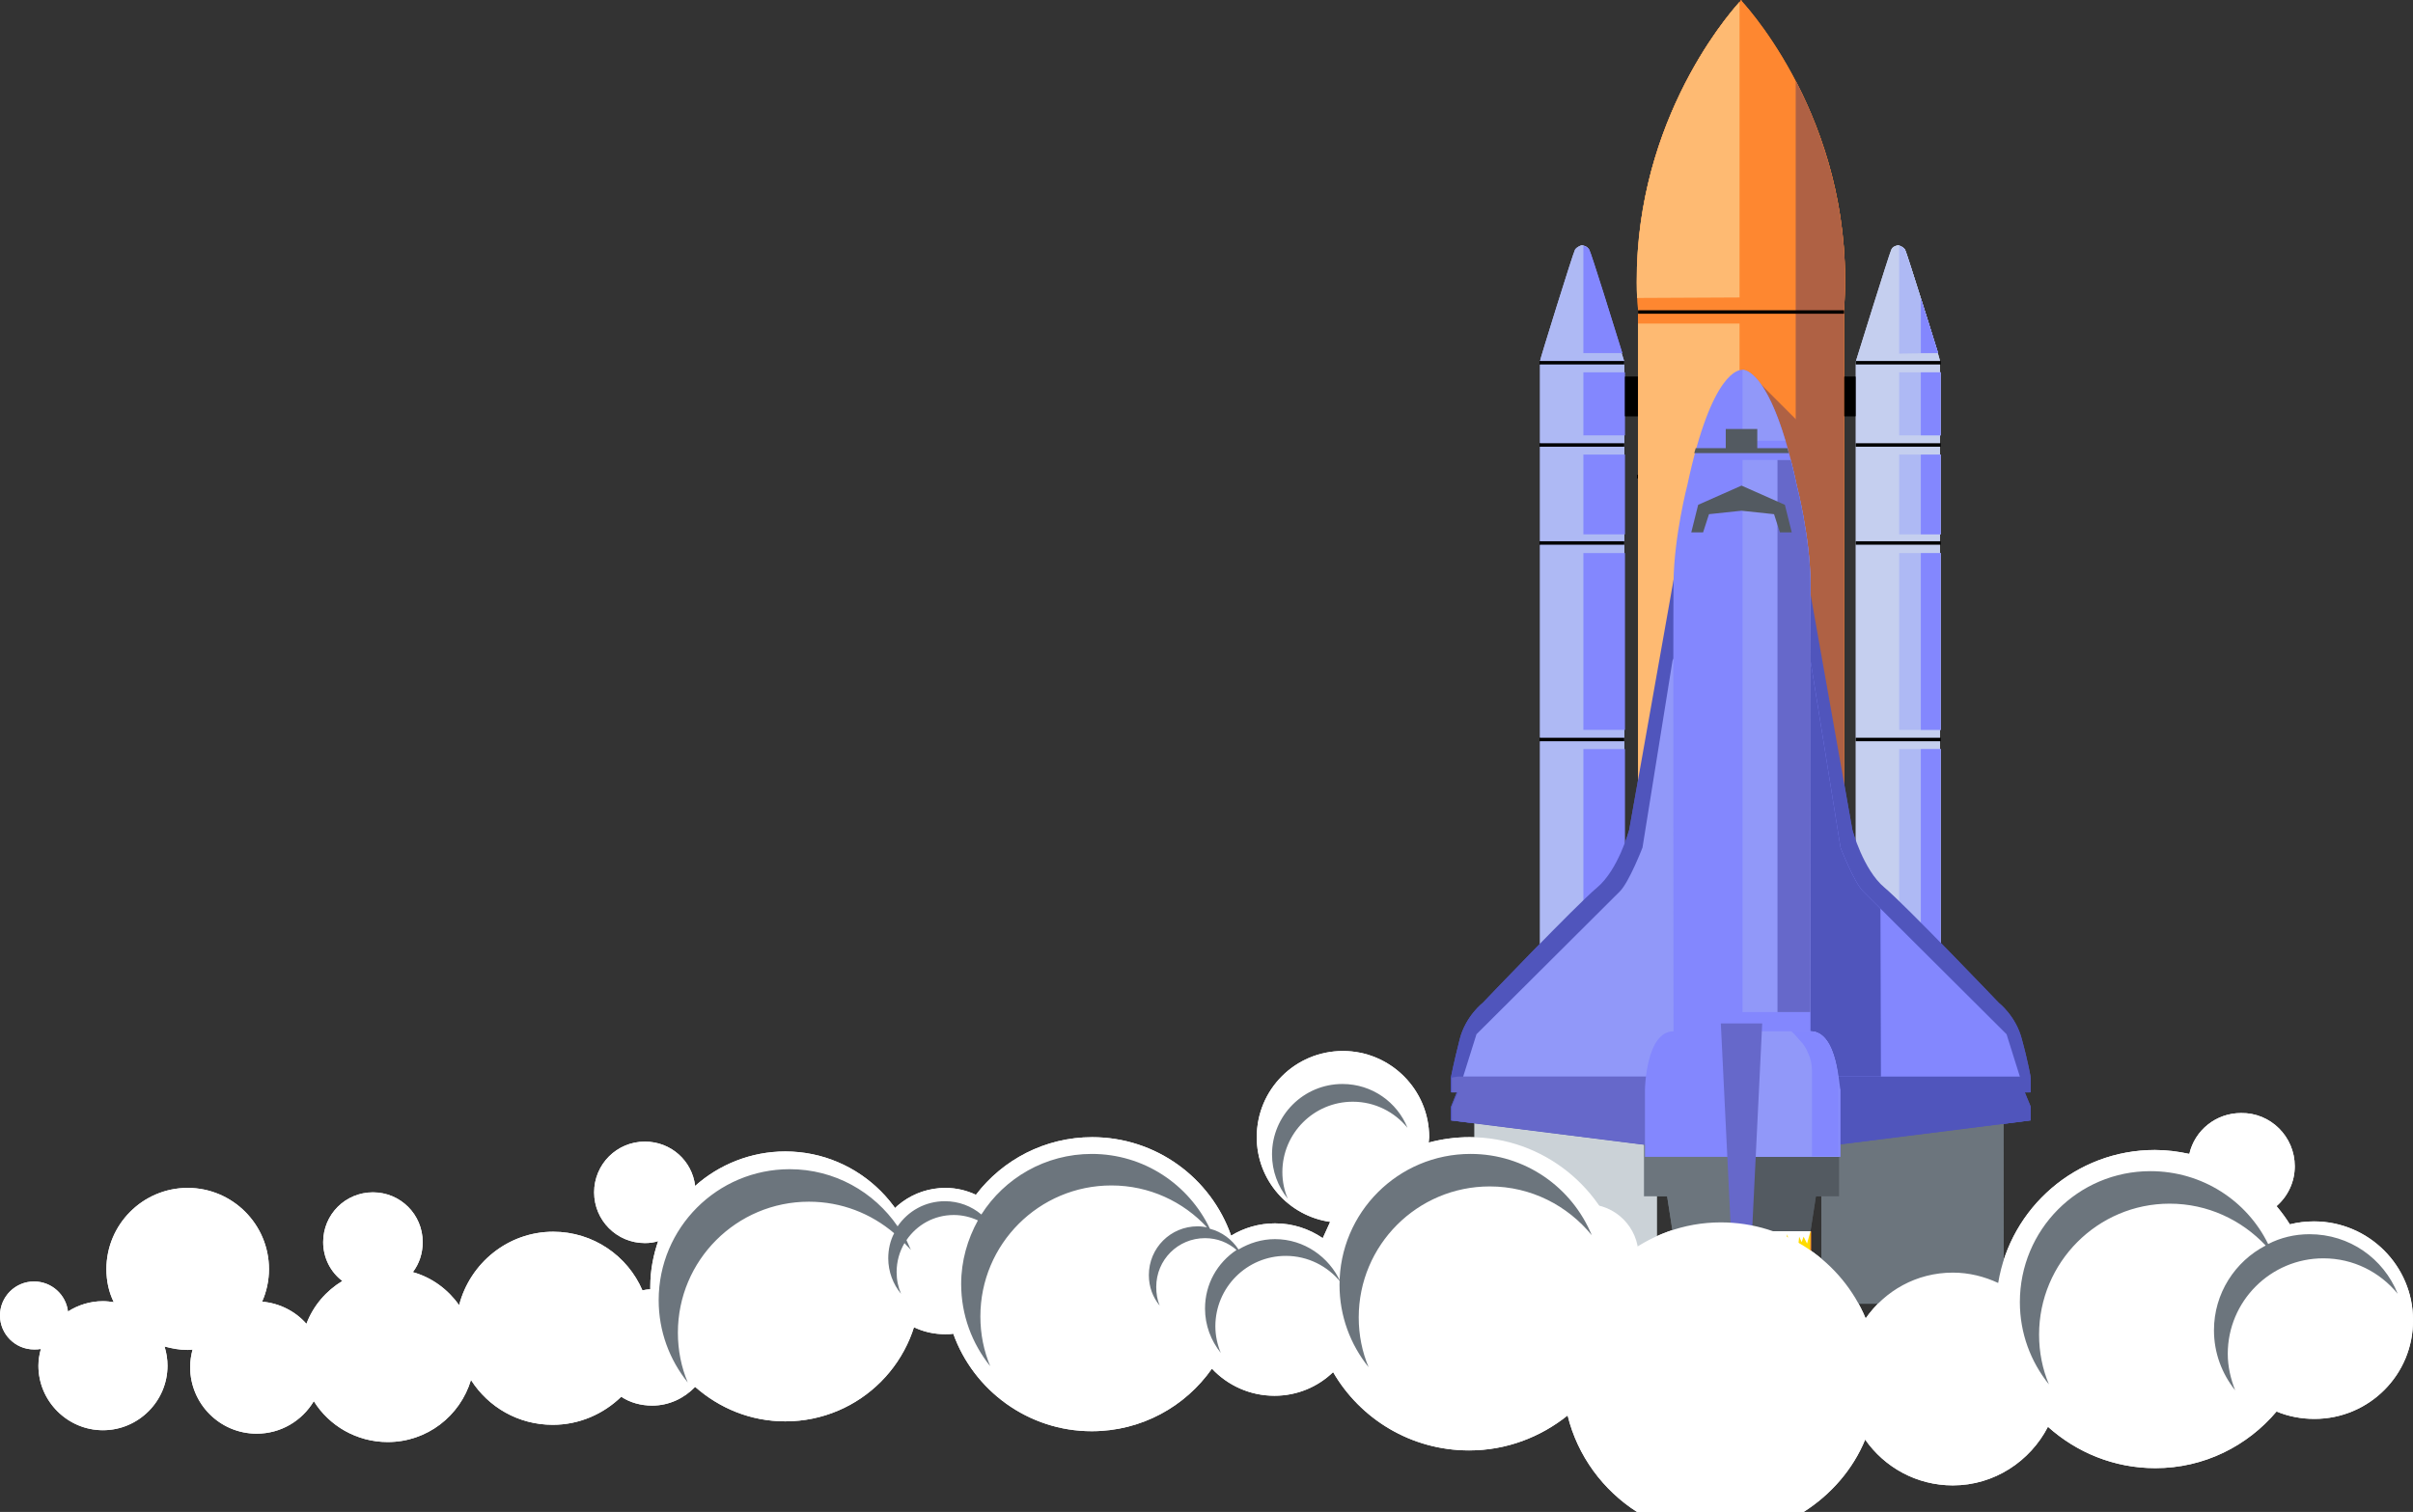 <?xml version="1.0" encoding="utf-8"?>
<!-- Generator: Adobe Illustrator 22.0.0, SVG Export Plug-In . SVG Version: 6.00 Build 0)  -->
<svg version="1.1" id="Layer_1" xmlns="http://www.w3.org/2000/svg" xmlns:xlink="http://www.w3.org/1999/xlink" x="0px" y="0px"
	 viewBox="0 0 489.8 307" style="enable-background:new 0 0 489.8 307;" xml:space="preserve">
<rect x="0" y="0" width="489.8" height="307" fill="#333333" stroke="none"/>
<style type="text/css">
	.st0{fill:#2D24A3;}
	.st1{fill:#B77053;}
	.st2{fill:#ECE0D3;}
	.st3{fill:#E48868;}
	.st4{fill:#464473;}
	.st5{fill:#734E4F;}
	.st6{fill:#393762;}
	.st7{fill:#BA745D;}
	.st8{fill:#563616;}
	.st9{fill:#202070;}
	.st10{fill:#CFB199;}
	.st11{fill:#4E587F;}
	.st12{opacity:0.73;fill:#FFFFFF;enable-background:new    ;}
	.st13{fill:#C5CFEF;}
	.st14{fill:#AEB9F4;}
	.st15{fill:#8387FE;}
	.st16{fill:#FE8730;}
	.st17{fill:#AF6144;}
	.st18{fill:#FEBA72;}
	.st19{fill:#CBD2D7;}
	.st20{fill:#6C757D;}
	.st21{fill:#FEDB00;}
	.st22{fill:#FFFFFF;}
	.st23{fill:#5055BC;}
	.st24{fill:#6668CA;}
	.st25{fill:#9198F9;}
	.st26{fill:#535A61;}
</style>
<g>
	<g>
		<g>
			<g>
				<path class="st0" d="M3877.1-4980.5v60.8h3.8c0,0,6.6-27.7,6.9-30.4c0.3-2.7-1-11.2-1-11.2l5.7-22L3877.1-4980.5z"/>
			</g>
		</g>
		<g>
			<g>
				<path class="st0" d="M3875.1-4980.5v60.8h-3.8c0,0-6.6-27.7-6.9-30.4c-0.3-2.7,1-11.2,1-11.2l-5.7-22L3875.1-4980.5z"/>
			</g>
		</g>
		<g>
			<g>
				<polygon class="st1" points="3876.6,-4936.6 3877.1,-4916.6 3877.1,-4912.4 3882.5,-4912.4 3880.6,-4916.1 3885.6,-4936.6 				
					"/>
			</g>
		</g>
	</g>
	<g>
		<g>
			<path class="st2" d="M3886.8-5050.5c1.9,4.5,8.4,5.3,10.6,9.6c1.4,2.9,0.3,6.6-1.9,8.9s-5.4,3.6-8.6,4.4
				c-7,1.9-14.5,2.4-21.5,0.2c-2.5-0.8-4.9-1.9-6.8-3.6s-3.4-4.1-3.5-6.7c-0.2-2.6,1.1-5.3,3.3-6.6c1.4-0.8,3.1-1,4.2-2.1
				c1.7-1.6,1.7-4.2,1.6-6.6c-0.1-4.3,0.1-8.7,0.7-13c0.4-3.3,1.2-6.8,3.4-9.3c2.5-2.7,6.5-3.7,10.1-2.9s6.5,3.6,8.1,6.9
				s1.9,7.1,1.2,10.7C3887-5057.1,3885.5-5053.6,3886.8-5050.5z"/>
		</g>
	</g>
	<g>
		<g>
			<path class="st3" d="M3854.6-4996.1c0,0-2.3,4.2-2.5,5.6s-0.2,2.1,0.9,1.8c1.1-0.3-0.1,1.9,1.5,1.7c1.6-0.2,4.3-4.5,4.3-4.5
				l-2.7-3.7L3854.6-4996.1z"/>
		</g>
	</g>
	<g>
		<g>
			<path class="st4" d="M3896.8-4979.2c0,0-1.9-27.7-11.7-42l2.5-13.6c0,0,4.2-3.6,3.3-9.1v-7.5c0,0-11.6-5.5-14.4-5.5
				s-15.3,6.1-15.3,6.1s0,5.2,0,7c0,1.9,0.2,6.1,3,8.7l3.1,13.7c0,0-11.2,12-12.7,43.1C3854.6-4978.1,3879.8-4975.3,3896.8-4979.2z"
				/>
		</g>
	</g>
	<g>
		<g>
			<path class="st4" d="M3861.2-5050.7c-2.2,1.4-3.3,3.1-3.6,4.4s-3.1,28.4-3,32c0.2,3.6-2.8,2.8-1.6,8c1.2,5.2-3,4.8-1.1,8.3
				l0.5,2.8l4,0.9l4.1-12l3.6-28.6L3861.2-5050.7z"/>
		</g>
	</g>
	<g>
		<g>
			<path class="st1" d="M3903.7-4986.8c3.5-0.6-2.3-10.1-6.2-12.6c-3.9-2.5-11.6-4.6-13.6-4.1
				C3881.8-5003.1,3890.1-4984.3,3903.7-4986.8z"/>
		</g>
	</g>
	<g>
		<g>
			<path class="st1" d="M3883.9-5003.5c-1.7,0-2.3,1.6-2.3,3.4c0,1.9,4.1,21.3,7.2,23s13.6,1.4,14.2-1.9s-1.1-10.8-1.1-10.8
				L3883.9-5003.5z"/>
		</g>
	</g>
	<g>
		<g>
			<polygon class="st1" points="3883.9,-5003.5 3866.3,-5053.1 3863.4,-5051.8 3881.5,-5000.1 			"/>
		</g>
	</g>
	<g>
		<g>
			<path class="st3" d="M3885.1-5021.2l-3.1,1.8c0,0-3.3-1.4-4.2-1.2l0.7,1.9c0,0-5.5,1.5-5.5,1.8s0,1.7,0,1.7l2-0.4
				c0,0-0.2,1,0,1.2s0.7,0.4,0.7,0.4s0.2,0.8,0.6,1.6s0.4,1.4,1.1,1.9c0.6,0.5,4.9-1.4,5.4-1.8s4.5-4.6,4.5-4.6L3885.1-5021.2z"/>
		</g>
	</g>
	<g>
		<g>
			<path class="st5" d="M3899.5-4986.2c0.6,0,1.2-0.1,1.8-0.2c0.2,0,0.3-0.2,0.2-0.3c0-0.2-0.2-0.3-0.3-0.2
				c-3.5,0.6-7.5-0.8-10.6-3.9c-2.8-2.8-4.6-6.4-6.3-10.1c-0.1-0.1-0.2-0.2-0.4-0.1c-0.1,0.1-0.2,0.2-0.1,0.4
				c1.7,3.8,3.5,7.4,6.4,10.3C3892.9-4987.8,3896.3-4986.2,3899.5-4986.2z"/>
		</g>
	</g>
	<g>
		<g>
			<path class="st5" d="M3898.4-4989c1.3,0,2.6-0.1,3.9-0.4c0.2,0,0.3-0.2,0.2-0.3c0-0.2-0.2-0.3-0.3-0.2c-1.7,0.3-3.3,0.4-5,0.3
				c-0.2,0-0.3,0.1-0.3,0.3c0,0.2,0.1,0.3,0.3,0.3C3897.6-4989,3898-4989,3898.4-4989z"/>
		</g>
	</g>
	<g>
		<g>
			<path class="st5" d="M3892.3-4977.7c0.1,0,0.1,0,0.2-0.1s0.1-0.3,0-0.4c-5.4-6.5-8.7-14.6-9.3-23.1c0-0.2-0.2-0.3-0.3-0.3
				c-0.2,0-0.3,0.2-0.3,0.3c0.6,8.5,3.9,16.8,9.4,23.4C3892.1-4977.8,3892.2-4977.7,3892.3-4977.7z"/>
		</g>
	</g>
	<g>
		<g>
			<path class="st5" d="M3875.9-5019.3h0.1c0.2-0.1,0.2-0.2,0.2-0.4l-4-10.9c-0.1-0.2-0.2-0.2-0.4-0.2c-0.2,0.1-0.2,0.2-0.2,0.4
				l4,10.9C3875.7-5019.4,3875.8-5019.3,3875.9-5019.3z"/>
		</g>
	</g>
	<g>
		<g>
			<path class="st4" d="M3890.9-5051.3c3,1.4,8,28,7.3,29.2s-8,8.9-10.5,9.7l-2.7-8.7l4.7-4.1l-2.2-9.5L3890.9-5051.3z"/>
		</g>
	</g>
	<g>
		<g>
			<path class="st6" d="M3873.3-5043L3873.3-5043c3.1-0.7,5.9-2.5,7.9-4.9c0.1-0.1,0.1-0.3-0.1-0.4c-0.1-0.1-0.3-0.1-0.4,0.1
				c-1.8,2.4-4.5,4.1-7.5,4.7c-0.2,0-0.3,0.2-0.2,0.4C3873-5043,3873.1-5043,3873.3-5043z"/>
		</g>
	</g>
	<g>
		<g>
			<path class="st6" d="M3864.3-5035c0.1,0,0.1,0,0.2,0c0.1-0.1,0.2-0.3,0.1-0.4c-1.9-3.1-2.2-7-0.8-10.4l0.1-0.1l-0.1-0.1
				c-0.2-0.4-0.4-0.9-0.6-1.4s-0.4-1-0.7-1.4c-0.1-0.1-0.3-0.2-0.4-0.1s-0.2,0.3-0.1,0.4c0.2,0.4,0.4,0.9,0.7,1.4
				c0.2,0.4,0.4,0.9,0.6,1.3C3861.9-5042.3,3862.2-5038.2,3864.3-5035C3864.1-5035,3864.2-5035,3864.3-5035z"/>
		</g>
	</g>
	<g>
		<g>
			<path class="st6" d="M3887.9-5035c0.1,0,0.2,0,0.2-0.1c2-3.2,2.3-7.3,0.9-10.8c0.2-0.4,0.4-0.8,0.6-1.3s0.4-0.9,0.6-1.4
				c0.1-0.1,0-0.3-0.1-0.4s-0.3,0-0.4,0.1c-0.2,0.4-0.4,0.9-0.7,1.4c-0.2,0.5-0.4,0.9-0.6,1.4l-0.1,0.1l0.1,0.1
				c1.4,3.3,1.1,7.3-0.8,10.4c-0.1,0.1,0,0.3,0.1,0.4C3887.8-5035,3887.8-5035,3887.9-5035z"/>
		</g>
	</g>
	<g>
		<g>
			<path class="st6" d="M3857.1-4995.5c0.1,0,0.3-0.1,0.3-0.2c0.8-4.4,2.1-8.7,3.6-12.9c0.1-0.2,0-0.3-0.2-0.4
				c-0.1-0.1-0.3,0-0.4,0.2c-1.6,4.2-2.8,8.6-3.6,13C3856.8-4995.7,3856.9-4995.6,3857.1-4995.5
				C3857-4995.5,3857.1-4995.5,3857.1-4995.5z"/>
		</g>
	</g>
	<g>
		<g>
			<path class="st6" d="M3888.3-5012.9h0.1c0.1-0.1,0.2-0.2,0.2-0.4l-0.9-2.2c-0.1-0.2-0.2-0.2-0.4-0.2c-0.1,0.1-0.2,0.2-0.2,0.4
				l1,2.2C3888.1-5013,3888.2-5012.9,3888.3-5012.9z"/>
		</g>
	</g>
	<g>
		<g>
			<polygon class="st1" points="3875.6,-4936.6 3875.1,-4916.6 3875.1,-4912.4 3869.6,-4912.4 3871.6,-4916.1 3866.6,-4936.6 			"/>
		</g>
	</g>
	<g>
		<g>
			<path class="st3" d="M3879-5060.9v6.9c0,0-3.5,5.9-6.7,0.1l0.3-7H3879z"/>
		</g>
	</g>
	<g>
		<g>
			<path class="st3" d="M3877.6-5077.2c5.9,0.8,6.9,7.6,5.5,13c-1.1,4-3.5,8.1-7.3,8s-6.1-5.3-6.8-8.5
				C3867.9-5069.7,3868.1-5078.4,3877.6-5077.2z"/>
		</g>
	</g>
	<g>
		<g>
			<path class="st3" d="M3882.4-5065.6c0,0,0.2-2.3,2.1-1.5c1.8,0.8-0.4,5.9-2.4,5.3C3880-5062.4,3882.4-5065.6,3882.4-5065.6z"/>
		</g>
	</g>
	<g>
		<g>
			<path class="st3" d="M3870.2-5065.7c0,0-0.1-2.3-1.9-1.7c-1.9,0.6,0,5.9,2.1,5.4S3870.2-5065.7,3870.2-5065.7z"/>
		</g>
	</g>
	<g>
		<g>
			<path class="st7" d="M3875.8-5055.8c0.9,0,1.8-0.2,2.6-0.7c0.1-0.1,0.2-0.3,0.1-0.4s-0.3-0.2-0.4-0.1c-1.4,0.9-3.4,0.8-4.8-0.2
				c-0.1-0.1-0.3-0.1-0.4,0.1c-0.1,0.1-0.1,0.3,0.1,0.4C3873.7-5056.1,3874.8-5055.8,3875.8-5055.8z"/>
		</g>
	</g>
	<g>
		<g>
			<path class="st8" d="M3872.8-5073.4c-0.1,3.6,0.6,7.3,2.5,10.4s5.1,5.4,8.7,5.8c1.3-3.1,2.2-6.5,1.9-9.9
				c-0.4-3.3-1.9-6.6-4.6-8.6s-6.6-2.5-9.5-0.9c-2.5,1.4-4,4-4.6,6.8s-0.6,4.3-0.5,7.1C3870.7-5065.1,3873.4-5068.8,3872.8-5073.4z"
				/>
		</g>
	</g>
</g>
<g>
	<g>
		<g>
			<g>
				<g>
					<g>
						<path class="st3" d="M4008.2-5041l-2.5-9.5c0,0-3.6,1-5.2-0.6c-0.7-0.6-1.3-3.4-1.5-7.8c0-0.5-1.8,0.5-1.8,0
							c0-0.9,3.1-5.2,2.9-7c-1-6.4-0.5-8.1,1.4-9.9c4.1-4,18.5-4.6,20.4,2.4s1.3,10.4-2.2,20.3l2.2,9.9L4008.2-5041z"/>
					</g>
				</g>
			</g>
			<g>
				<g>
					<path class="st2" d="M4005.4-5036.4l-3.2-8c0,0,9.7-6.7,19.1-7.3l2,4.1L4005.4-5036.4z"/>
				</g>
			</g>
			<g>
				<g>
					<path class="st6" d="M3972.8-4858.8l-3.7,11.1c0,0-11.3,0.7-11.6,1.5l16.3,4.5l4.3-15.6L3972.8-4858.8z"/>
				</g>
			</g>
			<g>
				<g>
					<polygon class="st6" points="4058.7,-4840.9 4068.1,-4840.9 4074.8,-4846.1 4066.5,-4859.9 4061.8,-4857.1 4067.4,-4846.8 
						4065.6,-4842.7 					"/>
				</g>
			</g>
			<g>
				<g>
					<polygon class="st0" points="3996.7,-4960.9 3968.5,-4851.1 3977.9,-4848.6 4000.5,-4907 4016.5,-4937.8 4034.3,-4892.1 
						4064,-4849.2 4071,-4854.1 4046.8,-4910.1 4038.9,-4960.9 					"/>
				</g>
			</g>
			<g>
				<g>
					<path class="st9" d="M4022.1-5051.2c0,0-8.7,2.7-13,7.7s-11.4,19.5-11.5,21.1c-0.2,1.6,2.2,19.5,2.2,19.5l-7.8,47.3
						c0,0,33.4,5.2,50.1,0l-8.7-39.1c0,0,1.2-13.8,2.7-15.4c1.4-1.6-1.1-15.3-2.2-21.6s-6.1-13.6-7.8-15.1
						C4024.2-5048.2,4022.1-5051.2,4022.1-5051.2z"/>
				</g>
			</g>
			<g>
				<g>
					<path class="st10" d="M3999.8-5020.6c0.2,0,0.3-0.1,0.4-0.3c1-2.5,3.6-5.9,6.1-7.6l0.2-0.1v-0.5c0.1-1.8,0.1-3.8-0.1-5.6
						c1.3-0.6,2.6-1.1,3.9-1.4l0.3-0.1v-0.3c0.3-1.8,1.6-3.4,2.9-5c0.7-0.8,1.4-1.7,1.9-2.6c0.1-0.2,0.1-0.5-0.1-0.6
						s-0.5-0.1-0.6,0.1c-0.5,0.8-1.2,1.6-1.9,2.5c-1.3,1.6-2.6,3.2-3,5.2c-1.4,0.4-2.7,0.9-4,1.5l-0.3,0.1v0.3
						c0.2,1.8,0.2,3.9,0.1,5.7v0.1c-2.6,1.9-5.2,5.2-6.2,7.9c-0.1,0.2,0,0.5,0.2,0.5C3999.7-5020.6,3999.7-5020.6,3999.8-5020.6z"/>
				</g>
			</g>
			<g>
				<g>
					<path class="st6" d="M3999.4-5082.5c0.6-0.2,1.3-0.4,2.2-0.5c3.5-0.6,5.9,1.5,9.1,1.7c2.3,0.2,4.5-0.9,6.9-0.9
						c1.8,0,3.7,0.5,5,1.8s1.8,3.7,0.9,5.4c4.6,1.9,1.4,9.9,0,13.5c-1.4,3.5-3.8,8.6-3.8,8.6l-4.7-4.6c0,0,3.6-4.2,2-6
						c-1.6-1.9-3.2,1-3.2,1s-0.1,1.2-0.2,2.7c-0.8-0.6-1.6-1.1-2.5-1.5h-0.1l-0.2-6.1c0,0-4.9,1.6-5.8-2.5
						C3998.2-5071.2,3991.6-5079.8,3999.4-5082.5z"/>
				</g>
			</g>
		</g>
		<g>
			<path class="st10" d="M4021.5-4952.8c5.9,0,11.5-0.3,16.6-1c0.2,0,0.4-0.2,0.4-0.5c0-0.2-0.2-0.4-0.5-0.4
				c-11.5,1.5-25.3,1.3-41-0.6c-0.2,0-0.4,0.1-0.5,0.4c0,0.2,0.1,0.4,0.4,0.5C4005.7-4953.3,4013.9-4952.8,4021.5-4952.8z"/>
		</g>
	</g>
	<g>
		<g>
			<g>
				<path class="st3" d="M3962-5017.3c-0.5-1.2-0.2-5.1,0.3-4.7c0.5,0.3,0.9,2.5,0.9,2.5l0.2,1c0,0,0.8-0.3,0.8,0s0.3,1.6,0.3,1.6
					l0.1,2.5L3962-5017.3z"/>
			</g>
		</g>
		<g>
			<g>
				<polygon class="st11" points="3968,-5012.3 3965.1,-5023.2 3962.7,-5031.8 3959.6,-5030.6 3965.3,-5012.1 				"/>
			</g>
		</g>
		<g>
			<g>
				<path class="st3" d="M3998.9-5006l-2.5,9.8c0,0-25.1-9.8-26.4-10.3c0,0-3.8-3-4.6-3.6c-0.8-0.6-3.2-6.6-3.4-7.2
					c-0.2-0.6,4.5-0.9,4.5-0.9s0.1-2.9,0.4-3.8c0.1-0.5,1.2-2.8,1.7-1.2l1,4.4l1.5,1.5c0.8,1.1,1.6,5.5,1.6,5.5L3998.9-5006z"/>
			</g>
		</g>
		<g>
			<g>
				<path class="st9" d="M4000.8-5006.3c0,0-2.6-7.4-7.6-4.4c-4.9,3-5.5-0.7-5.5-0.7l-13.3-3.7l-4.3,8.6l28.7,12.3L4000.8-5006.3z"
					/>
			</g>
		</g>
	</g>
	<g>
		<path class="st10" d="M4006.5-5007.4l0.1-0.4c2.9-10.4,9-20,14.5-28c2.5-3.5,4.9-5.1,7.2-4.7c0.2,0.1,0.4-0.1,0.5-0.3
			c0-0.2-0.1-0.4-0.3-0.5c-2.6-0.5-5.4,1.2-8,5c-5.5,8-11.6,17.5-14.5,27.9l-4.9-1.4c-0.2-0.1-0.5,0.1-0.5,0.3s0.1,0.5,0.3,0.5
			L4006.5-5007.4z"/>
	</g>
	<g>
		<path class="st10" d="M4010.8-4991.4c0.5,0,1,0,1.5-0.1c2.5-0.4,4.4-2,5.5-3.3c1.5-1.6,2.5-3.4,3.6-5.2c0.1-0.2,0.1-0.5-0.1-0.6
			s-0.5-0.1-0.6,0.1c-1,1.7-2.1,3.6-3.5,5.1c-1.1,1.2-2.8,2.6-5,3c-2.7,0.5-5.6-0.7-7.9-1.7c-0.2-0.1-0.5,0-0.5,0.2
			c-0.1,0.2,0,0.5,0.2,0.5C4005.9-4992.4,4008.3-4991.4,4010.8-4991.4z"/>
	</g>
</g>
<path class="st12" d="M3343.7-5216.7c0,2.4,0,4.8,0,8.5c-1.8-1.5-4.4-2.9-4.2-3.6c0.6-2,2.2-3.7,3.4-5.6
	C3343.2-5217.1,3343.4-5216.9,3343.7-5216.7z"/>
<g>
	<rect x="373" y="76.5" width="5.6" height="8"/>
	<path class="st13" d="M386.7,50.7c-0.4-0.6-1.1-0.8-1.3-0.9l0,0c0,0,0,0-0.1,0h-0.1l0,0c-0.3,0.1-1,0.2-1.3,0.9
		c-0.4,0.8-7.2,22.7-7.2,22.7v120.8h8.5h0.1h8.5V73.3C393.9,73.3,387.1,51.4,386.7,50.7z"/>
	<path class="st14" d="M393.4,71.7c-1.6-5.1-6.4-20.4-6.7-21c-0.3-0.5-0.9-0.7-1.2-0.8v21.9L393.4,71.7L393.4,71.7z"/>
	<rect x="385.5" y="75.6" class="st14" width="8.4" height="12.8"/>
	<rect x="385.5" y="92.3" class="st14" width="8.4" height="16.2"/>
	<rect x="385.5" y="112.3" class="st14" width="8.4" height="35.9"/>
	<rect x="385.5" y="152.1" class="st14" width="8.4" height="42.1"/>
	<path class="st15" d="M389.9,60.6v11.1h3.5C392.7,69.4,391.3,64.9,389.9,60.6z"/>
	<rect x="389.9" y="75.6" class="st15" width="4" height="12.8"/>
	<rect x="389.9" y="92.3" class="st15" width="4" height="16.2"/>
	<rect x="389.9" y="112.3" class="st15" width="4" height="35.9"/>
	<rect x="389.9" y="152.1" class="st15" width="4" height="42.1"/>
	<rect x="376.7" y="73.3" width="17.2" height="0.7"/>
	<rect x="376.7" y="90" width="17.2" height="0.7"/>
	<rect x="376.7" y="109.9" width="17.2" height="0.7"/>
	<rect x="376.7" y="149.8" width="17.2" height="0.7"/>
	<rect x="327.8" y="76.5" width="5.6" height="8"/>
	<path class="st14" d="M319.7,50.7c0.4-0.6,1.1-0.8,1.3-0.9l0,0c0,0,0,0,0.1,0h0.1l0,0c0.3,0.1,1,0.2,1.3,0.9
		c0.4,0.8,7.2,22.7,7.2,22.7v120.8h-8.5h-0.1h-8.5V73.3C312.5,73.3,319.3,51.4,319.7,50.7z"/>
	<path class="st15" d="M329.3,71.7c-1.6-5.2-6.3-20.3-6.7-21c-0.3-0.5-0.9-0.7-1.2-0.8v21.8H329.3z"/>
	<rect x="321.4" y="75.6" class="st15" width="8.4" height="12.8"/>
	<rect x="321.4" y="152.1" class="st15" width="8.4" height="42.2"/>
	<rect x="321.4" y="112.3" class="st15" width="8.4" height="35.9"/>
	<rect x="321.4" y="92.3" class="st15" width="8.4" height="16.2"/>
	<rect x="312.5" y="73.3" width="17.2" height="0.7"/>
	<rect x="312.5" y="90" width="17.2" height="0.7"/>
	<rect x="312.5" y="109.9" width="17.2" height="0.7"/>
	<rect x="312.5" y="149.8" width="17.2" height="0.7"/>
	<rect x="332.3" y="96.4" width="41.8" height="0.7"/>
	<path class="st16" d="M353.5,0.2V0c0,0,0,0-0.1,0.1C353.3,0,353.3,0,353.3,0v0.2c-2.4,2.6-23.4,26.6-20.8,62.8v169.1h20.8h0.2h20.8
		V63C376.9,26.8,355.9,2.8,353.5,0.2z"/>
	<path class="st17" d="M364.5,16.4v215.7h9.8V63C375.7,43.4,370.2,27.4,364.5,16.4z"/>
	<path class="st18" d="M353.1,60.4v-60c-2.9,3.2-22.2,25.9-20.8,60.1L353.1,60.4L353.1,60.4z"/>
	<rect x="332.5" y="65.7" class="st18" width="20.6" height="166.4"/>
	<rect x="299.3" y="219.5" class="st19" width="37" height="45.2"/>
	
		<rect x="369.7" y="219.5" transform="matrix(1 -1.328112e-03 1.328112e-03 1 -0.321 0.516)" class="st20" width="37" height="45.2"/>
	<rect x="339.5" y="250" class="st16" width="28.1" height="14.8"/>
	<polygon class="st21" points="339.5,250 340.8,262.8 341.8,259.4 342.8,261.3 345.4,257.4 348.6,263.6 349.7,259.6 350.7,262 
		351.5,258.6 352.8,261.7 354.1,258.9 356.2,263.3 360.1,255.1 363,263.6 363.8,259.5 364.8,262.9 366.2,256 367.2,263 367.5,250 	
		"/>
	<polygon class="st22" points="339.5,250 340.5,254.9 341.2,251.4 342.8,254.2 343.8,251.7 344.8,255.6 346.1,251.5 347.7,258.3 
		348.4,251.6 349.5,253.4 350.4,251.3 351.1,256 352.1,250.9 353.5,257.1 355.6,251.2 357.2,255.6 357.7,251.3 358.8,252.6 
		360.3,250.6 361.9,255.3 362.8,250.6 364.4,259.2 365.2,251.1 365.7,252.2 366.1,251.1 366.8,252.5 367.5,250 	"/>
	<g>
		<path class="st17" d="M374.2,160.7V94.8l-18.3-18.3l-0.1,0.2c0.2,0.3,0.3,0.6,0.2,1.1c-0.9,11.6-0.3,23.5-0.4,35.2
			c0,6.2-0.1,12.3-0.1,18.5c0,3.6,0.2,7.2,0.1,10.8L374.2,160.7z"/>
		<path class="st23" d="M412.2,218.8c0,0-0.5-3.1-1.8-7.8c-1.2-4.7-4.7-7.4-4.7-7.4s-18.9-19.8-23.2-23.4
			c-4.3-3.6-6.5-11.7-6.5-11.7l-9.1-51.3h-13.5h-0.1h-13.5l-9.1,51.3c0,0-2.2,8.1-6.5,11.7c-4.3,3.6-23.2,23.4-23.2,23.4
			s-3.5,2.7-4.7,7.4c-1.2,4.7-1.8,7.8-1.8,7.8v3h1.2l-1.2,3v2.7l58.7,7.4l0,0l0,0l0,0l0,0l58.7-7.4v-2.7l-1.2-3h1.2v-3H412.2z"/>
		<polygon class="st20" points="333.7,230 333.7,242.9 338.4,242.9 339.5,250 352.1,250 352.1,229.4 		"/>
		<polygon class="st24" points="295.9,218.6 353.5,218.6 353.5,234.9 294.7,227.5 294.7,224.7 295.9,221.8 294.7,221.8 294.7,218.8 
					"/>
		<path class="st25" d="M339.5,134.1l-6.1,38c0,0-2.7,7-4.6,8.9c-1.9,1.9-29.1,29-29.1,29l-2.7,8.6h48.2l-1.8-91.6L339.5,134.1z"/>
		<polygon class="st26" points="373.3,230 373.3,242.9 368.6,242.9 367.5,250 354.9,250 354.9,229.4 		"/>
		<polygon class="st23" points="411.1,218.6 353.5,218.6 353.5,234.9 412.2,227.5 412.2,224.7 411,221.8 412.2,221.8 412.2,218.8 		
			"/>
		<path class="st15" d="M367.5,134.1l6.1,38c0,0,2.7,7,4.6,8.9c1.9,1.9,29.1,29,29.1,29l2.7,8.6h-48.2l1.8-91.6L367.5,134.1z"/>
		<path class="st23" d="M381.7,184.5c-1.9-1.9-3.2-3.2-3.5-3.5c-1.9-1.9-4.6-8.9-4.6-8.9l-6.1-38l-3.8-7.1l-1.8,91.6h19.9
			L381.7,184.5L381.7,184.5z"/>
		<path class="st15" d="M367.5,209.4c0,0,0.1-81.9,0-91.2s-2.8-19.7-2.8-19.7C359.7,75,354,75,353.6,75.1c-0.5,0-6.1,0-11.1,23.4
			c0,0-2.7,10.4-2.8,19.7s0,91.2,0,91.2c-5.6,0-5.8,11.8-5.8,11.8v13.7h16h3.8h0.1h3.8h16v-13.7
			C373.3,221.2,373.1,209.4,367.5,209.4z"/>
		<path class="st25" d="M362.4,89.5c-4-13.3-7.8-14.4-8.7-14.4v14.4H362.4z"/>
		<path class="st25" d="M367.5,209.4L367.5,209.4h-13.8v25.5h19.6v-13.7C373.3,221.2,373.1,209.4,367.5,209.4z"/>
		<path class="st25" d="M367.5,205.5c0-16.4,0.1-79.2,0-87.3c-0.1-9.3-2.8-19.7-2.8-19.7c-0.4-1.9-0.8-3.6-1.2-5.1h-9.8v112.1H367.5
			z"/>
		<path class="st15" d="M367.5,209.4L367.5,209.4h-3.9c0.6,0.5,1.1,1.1,1.6,1.7l0,0l0.1,0.1l0,0c0.8,0.8,1.3,1.6,1.7,2.6
			c0.5,1,0.8,2.2,0.8,3.6v17.4h5.4v-13.7C373.3,221.2,373.1,209.4,367.5,209.4z"/>
		<path class="st24" d="M367.5,118.2c-0.1-9.3-2.8-19.7-2.8-19.7c-0.4-1.9-0.8-3.6-1.2-5.1h-2.7v112.1h6.7
			C367.5,189.1,367.6,126.3,367.5,118.2z"/>
		<polygon class="st24" points="353.5,207.8 353.5,207.8 349.3,207.8 351.7,257.1 353.5,257.1 353.5,257.1 355.3,257.1 357.7,207.8 
					"/>
		<polygon class="st26" points="362.3,102.5 353.5,98.6 353.5,98.5 353.5,98.6 353.5,98.5 353.5,98.6 344.7,102.5 343.3,108.1 
			345.7,108.1 346.9,104.4 353.5,103.7 360.1,104.4 361.3,108.1 363.7,108.1 		"/>
		<polygon class="st26" points="362.8,91 356.7,91 356.7,87.1 353.5,87.1 353.5,87.1 350.3,87.1 350.3,91 344.2,91 343.9,92 
			353.5,92 353.5,92 363.1,92 		"/>
	</g>
	<rect x="332.5" y="63" width="41.8" height="0.7"/>
	<circle class="st22" cx="322.1" cy="255" r="10.5"/>
	<g>
		<path class="st22" d="M159.4,233.8c-7,0-13.5,2.7-18.3,7c-0.6-5.1-4.9-9-10.2-9c-5.7,0-10.3,4.6-10.3,10.3
			c0,5.7,4.6,10.3,10.3,10.3c0.9,0,1.8-0.1,2.7-0.4c-1,2.9-1.6,6-1.6,9.2c0,0.2,0,0.4,0,0.6c-0.6,0-1.1,0.1-1.6,0.2
			c-3-7-10-11.9-18.1-11.9c-9.2,0-16.9,6.4-19.1,14.9c-2.3-3.2-5.5-5.6-9.4-6.7c1.3-1.7,2-3.8,2-6.1c0-5.6-4.5-10.1-10.1-10.1
			s-10.1,4.5-10.1,10.1c0,3.2,1.5,6.1,3.9,7.9c-3.3,2-5.9,5-7.3,8.7c-2.2-2.5-5.4-4.2-9-4.5c0.9-2,1.4-4.3,1.4-6.6
			c0-9.1-7.4-16.5-16.5-16.5s-16.5,7.4-16.5,16.5c0,2.4,0.5,4.7,1.5,6.7c-0.7-0.1-1.4-0.2-2.2-0.2c-2.6,0-5.1,0.8-7.1,2.1
			c-0.4-3.4-3.3-6.1-6.9-6.1c-3.8,0-6.9,3.1-6.9,6.9s3.1,6.9,6.9,6.9c0.5,0,0.9,0,1.4-0.1c-0.3,1.1-0.5,2.2-0.5,3.4
			c0,7.2,5.9,13.1,13.1,13.1S34,284.5,34,277.3c0-1.3-0.2-2.6-0.6-3.9c1.5,0.4,3,0.7,4.7,0.7c0.3,0,0.7,0,1-0.1
			c-0.3,1.1-0.5,2.3-0.5,3.6c0,7.4,6,13.5,13.5,13.5c4.9,0,9.2-2.6,11.6-6.6c3.1,5,8.7,8.3,15,8.3c8,0,14.7-5.3,16.9-12.6
			c3.5,5.5,9.6,9.1,16.6,9.1c5.4,0,10.3-2.2,13.9-5.7c1.8,1.2,4,1.8,6.3,1.8c3.4,0,6.5-1.5,8.7-3.8c4.9,4.3,11.2,7,18.3,7
			c15.2,0,27.4-12.3,27.4-27.4C186.8,246.1,174.5,233.8,159.4,233.8z"/>
		<path class="st22" d="M469.7,248c-1.7,0-3.3,0.2-4.9,0.6c-0.8-1.3-1.7-2.5-2.7-3.7c2.3-2,3.7-4.9,3.7-8.1c0-6-4.9-10.9-10.9-10.8
			c-5.1,0-9.4,3.5-10.5,8.3c-2.3-0.5-4.6-0.8-7-0.8c-16,0-29.3,11.7-31.8,27c-2.8-1.3-5.9-2.1-9.2-2.1c-7.4,0-13.8,3.7-17.7,9.3
			c-4.8-11.5-16.2-19.5-29.4-19.5c-7.6,0-14.5,2.7-20,7.1c-3.4-14-16-24.4-31-24.4c-2.9,0-5.7,0.4-8.3,1.1c0-0.4,0.1-0.7,0.1-1.1
			c0-9.7-7.9-17.5-17.5-17.5c-9.7,0-17.5,7.8-17.5,17.5c0,8.8,6.5,16,14.9,17.2c-0.5,1.1-1,2.2-1.5,3.3c-2.8-1.9-6.1-3-9.7-3
			c-3.2,0-6.3,0.9-8.9,2.5c-4.1-11.7-15.2-20-28.2-20c-9.6,0-18.2,4.6-23.6,11.7c-1.9-0.9-4-1.4-6.2-1.4c-6.5,0-12.1,4.2-14.1,10.1
			c-1.6-0.9-3.4-1.4-5.4-1.4c-6,0-10.9,4.9-10.9,10.9s4.9,10.9,10.9,10.9c3.8,0,7.2-2,9.1-5c2.7,2.6,6.3,4.2,10.3,4.2
			c0.6,0,1.2,0,1.7-0.1c4.1,11.5,15.2,19.8,28.1,19.8c10.1,0,19-5,24.4-12.7c3.2,3.4,7.7,5.5,12.7,5.5c4.6,0,8.8-1.8,11.9-4.8
			c5.5,9.5,15.8,15.9,27.6,15.9c7.6,0,14.5-2.7,20-7.1c2,8.2,7.2,15.2,14.1,19.6h33.8c5.5-3.5,10-8.6,12.5-14.7
			c3.9,5.6,10.4,9.3,17.8,9.3c8.4,0,15.7-4.9,19.3-11.9c5.8,5.2,13.4,8.4,21.8,8.4c9.9,0,18.7-4.5,24.6-11.5c2.4,1,5,1.5,7.7,1.5
			c11.1,0,20.1-9,20-20.1C489.8,257,480.8,248,469.7,248z"/>
		<path class="st20" d="M468.8,250.6c-3,0-5.9,0.7-8.4,2c-4.3-8.8-13.4-14.8-23.9-14.8c-14.7,0-26.5,11.9-26.5,26.6
			c0,6.3,2.2,12.1,5.9,16.7c-1.3-3.1-2-6.5-2-10.1c0-14.7,11.9-26.6,26.5-26.6c7.7,0,14.6,3.3,19.5,8.5c-6.2,3.2-10.5,9.7-10.5,17.2
			c0,4.6,1.6,8.8,4.3,12.2c-0.9-2.3-1.5-4.8-1.5-7.4c0-10.7,8.7-19.4,19.4-19.4c6.1,0,11.5,2.8,15.1,7.2
			C483.8,255.5,476.9,250.6,468.8,250.6z"/>
		<g>
			<path class="st20" d="M298.5,234.3c-14.7,0-26.6,11.9-26.6,26.6c0,6.3,2.2,12.1,5.9,16.7c-1.3-3.1-2-6.5-2-10.1
				c0-14.7,11.9-26.6,26.6-26.6c8.4,0,15.8,3.9,20.7,9.9C319.1,241.1,309.6,234.3,298.5,234.3z"/>
			<path class="st20" d="M258.8,251.6c-2.7,0-5.2,0.8-7.4,2.1c-1.3-2-3.4-3.6-5.8-4.2c-4.3-9-13.4-15.2-24-15.2
				c-9.4,0-17.7,4.9-22.4,12.3c-2-1.7-4.6-2.7-7.4-2.7c-4,0-7.5,2-9.6,5.1c-4.8-7-12.8-11.6-21.9-11.6c-14.7,0-26.6,11.9-26.6,26.6
				c0,6.3,2.2,12.1,5.9,16.7c-1.3-3.1-2-6.5-2-10.1c0-14.7,11.9-26.6,26.6-26.6c6.6,0,12.6,2.4,17.3,6.4c-0.8,1.5-1.2,3.3-1.2,5.1
				c0,2.7,1,5.3,2.6,7.2c-0.6-1.4-0.9-2.8-0.9-4.4c0-2.2,0.6-4.2,1.6-5.9c0.4,0.5,0.9,0.9,1.3,1.4c-0.3-0.7-0.6-1.3-0.9-2
				c2.1-3.1,5.6-5.1,9.6-5.1c1.7,0,3.4,0.4,4.9,1.1c-2.1,3.8-3.4,8.2-3.4,12.9c0,6.3,2.2,12.1,5.9,16.7c-1.3-3.1-2-6.5-2-10.1
				c0-14.7,11.9-26.6,26.6-26.6c7.7,0,14.6,3.3,19.4,8.5c-0.6-0.1-1.2-0.2-1.9-0.2c-5.5,0-9.9,4.4-9.9,9.9c0,2.4,0.8,4.5,2.2,6.2
				c-0.5-1.2-0.7-2.4-0.7-3.8c0-5.5,4.4-9.9,9.9-9.9c2.5,0,4.7,0.9,6.4,2.4c-3.9,2.6-6.4,6.9-6.4,11.9c0,3.4,1.2,6.5,3.2,9
				c-0.7-1.7-1.1-3.5-1.1-5.4c0-7.9,6.4-14.3,14.3-14.3c4.5,0,8.5,2.1,11.1,5.3C269.8,255.2,264.7,251.6,258.8,251.6z"/>
		</g>
		<path class="st20" d="M260.3,238c0-7.9,6.4-14.3,14.3-14.3c4.5,0,8.5,2.1,11.1,5.3c-2.1-5.2-7.2-8.9-13.2-8.9
			c-7.9,0-14.3,6.4-14.3,14.3c0,3.4,1.2,6.5,3.2,9C260.7,241.8,260.3,239.9,260.3,238z"/>
	</g>
</g>
<g>
	<rect x="373" y="76.5" width="5.6" height="8"/>
	<path class="st13" d="M386.7,50.7c-0.4-0.6-1.1-0.8-1.3-0.9l0,0c0,0,0,0-0.1,0h-0.1l0,0c-0.3,0.1-1,0.2-1.3,0.9
		c-0.4,0.8-7.2,22.7-7.2,22.7v120.8h8.5h0.1h8.5V73.3C393.9,73.3,387.1,51.4,386.7,50.7z"/>
	<path class="st14" d="M393.4,71.7c-1.6-5.1-6.4-20.4-6.7-21c-0.3-0.5-0.9-0.7-1.2-0.8v21.9L393.4,71.7L393.4,71.7z"/>
	<rect x="385.5" y="75.6" class="st14" width="8.4" height="12.8"/>
	<rect x="385.5" y="92.3" class="st14" width="8.4" height="16.2"/>
	<rect x="385.5" y="112.3" class="st14" width="8.4" height="35.9"/>
	<rect x="385.5" y="152.1" class="st14" width="8.4" height="42.1"/>
	<path class="st15" d="M389.9,60.6v11.1h3.5C392.7,69.4,391.3,64.9,389.9,60.6z"/>
	<rect x="389.9" y="75.6" class="st15" width="4" height="12.8"/>
	<rect x="389.9" y="92.3" class="st15" width="4" height="16.2"/>
	<rect x="389.9" y="112.3" class="st15" width="4" height="35.9"/>
	<rect x="389.9" y="152.1" class="st15" width="4" height="42.1"/>
	<rect x="376.7" y="73.3" width="17.2" height="0.7"/>
	<rect x="376.7" y="90" width="17.2" height="0.7"/>
	<rect x="376.7" y="109.9" width="17.2" height="0.7"/>
	<rect x="376.7" y="149.8" width="17.2" height="0.7"/>
	<rect x="327.8" y="76.5" width="5.6" height="8"/>
	<path class="st14" d="M319.7,50.7c0.4-0.6,1.1-0.8,1.3-0.9l0,0c0,0,0,0,0.1,0h0.1l0,0c0.3,0.1,1,0.2,1.3,0.9
		c0.4,0.8,7.2,22.7,7.2,22.7v120.8h-8.5h-0.1h-8.5V73.3C312.5,73.3,319.3,51.4,319.7,50.7z"/>
	<path class="st15" d="M329.3,71.7c-1.6-5.2-6.3-20.3-6.7-21c-0.3-0.5-0.9-0.7-1.2-0.8v21.8H329.3z"/>
	<rect x="321.4" y="75.6" class="st15" width="8.4" height="12.8"/>
	<rect x="321.4" y="152.1" class="st15" width="8.4" height="42.2"/>
	<rect x="321.4" y="112.3" class="st15" width="8.4" height="35.9"/>
	<rect x="321.4" y="92.3" class="st15" width="8.4" height="16.2"/>
	<rect x="312.5" y="73.3" width="17.2" height="0.7"/>
	<rect x="312.5" y="90" width="17.2" height="0.7"/>
	<rect x="312.5" y="109.9" width="17.2" height="0.7"/>
	<rect x="312.5" y="149.8" width="17.2" height="0.7"/>
	<rect x="332.3" y="96.4" width="41.8" height="0.7"/>
	<path class="st16" d="M353.5,0.2V0c0,0,0,0-0.1,0.1C353.3,0,353.3,0,353.3,0v0.2c-2.4,2.6-23.4,26.6-20.8,62.8v169.1h20.8h0.2h20.8
		V63C376.9,26.8,355.9,2.8,353.5,0.2z"/>
	<path class="st17" d="M364.5,16.4v215.7h9.8V63C375.7,43.4,370.2,27.4,364.5,16.4z"/>
	<path class="st18" d="M353.1,60.4v-60c-2.9,3.2-22.2,25.9-20.8,60.1L353.1,60.4L353.1,60.4z"/>
	<rect x="332.5" y="65.7" class="st18" width="20.6" height="166.4"/>
	<rect x="299.3" y="219.5" class="st19" width="37" height="45.2"/>
	
		<rect x="369.7" y="219.5" transform="matrix(1 -1.328112e-03 1.328112e-03 1 -0.321 0.516)" class="st20" width="37" height="45.2"/>
	<rect x="339.5" y="250" class="st16" width="28.1" height="14.8"/>
	<polygon class="st21" points="339.5,250 340.8,262.8 341.8,259.4 342.8,261.3 345.4,257.4 348.6,263.6 349.7,259.6 350.7,262 
		351.5,258.6 352.8,261.7 354.1,258.9 356.2,263.3 360.1,255.1 363,263.6 363.8,259.5 364.8,262.9 366.2,256 367.2,263 367.5,250 	
		"/>
	<polygon class="st22" points="339.5,250 340.5,254.9 341.2,251.4 342.8,254.2 343.8,251.7 344.8,255.6 346.1,251.5 347.7,258.3 
		348.4,251.6 349.5,253.4 350.4,251.3 351.1,256 352.1,250.9 353.5,257.1 355.6,251.2 357.2,255.6 357.7,251.3 358.8,252.6 
		360.3,250.6 361.9,255.3 362.8,250.6 364.4,259.2 365.2,251.1 365.7,252.2 366.1,251.1 366.8,252.5 367.5,250 	"/>
	<g>
		<path class="st17" d="M374.2,160.7V94.8l-18.3-18.3l-0.1,0.2c0.2,0.3,0.3,0.6,0.2,1.1c-0.9,11.6-0.3,23.5-0.4,35.2
			c0,6.2-0.1,12.3-0.1,18.5c0,3.6,0.2,7.2,0.1,10.8L374.2,160.7z"/>
		<path class="st23" d="M412.2,218.8c0,0-0.5-3.1-1.8-7.8c-1.2-4.7-4.7-7.4-4.7-7.4s-18.9-19.8-23.2-23.4
			c-4.3-3.6-6.5-11.7-6.5-11.7l-9.1-51.3h-13.5h-0.1h-13.5l-9.1,51.3c0,0-2.2,8.1-6.5,11.7c-4.3,3.6-23.2,23.4-23.2,23.4
			s-3.5,2.7-4.7,7.4c-1.2,4.7-1.8,7.8-1.8,7.8v3h1.2l-1.2,3v2.7l58.7,7.4l0,0l0,0l0,0l0,0l58.7-7.4v-2.7l-1.2-3h1.2v-3H412.2z"/>
		<polygon class="st20" points="333.7,230 333.7,242.9 338.4,242.9 339.5,250 352.1,250 352.1,229.4 		"/>
		<polygon class="st24" points="295.9,218.6 353.5,218.6 353.5,234.9 294.7,227.5 294.7,224.7 295.9,221.8 294.7,221.8 294.7,218.8 
					"/>
		<path class="st25" d="M339.5,134.1l-6.1,38c0,0-2.7,7-4.6,8.9c-1.9,1.9-29.1,29-29.1,29l-2.7,8.6h48.2l-1.8-91.6L339.5,134.1z"/>
		<polygon class="st26" points="373.3,230 373.3,242.9 368.6,242.9 367.5,250 354.9,250 354.9,229.4 		"/>
		<polygon class="st23" points="411.1,218.6 353.5,218.6 353.5,234.9 412.2,227.5 412.2,224.7 411,221.8 412.2,221.8 412.2,218.8 		
			"/>
		<path class="st15" d="M367.5,134.1l6.1,38c0,0,2.7,7,4.6,8.9c1.9,1.9,29.1,29,29.1,29l2.7,8.6h-48.2l1.8-91.6L367.5,134.1z"/>
		<path class="st23" d="M381.7,184.5c-1.9-1.9-3.2-3.2-3.5-3.5c-1.9-1.9-4.6-8.9-4.6-8.9l-6.1-38l-3.8-7.1l-1.8,91.6h19.9
			L381.7,184.5L381.7,184.5z"/>
		<path class="st15" d="M367.5,209.4c0,0,0.1-81.9,0-91.2s-2.8-19.7-2.8-19.7C359.7,75,354,75,353.6,75.1c-0.5,0-6.1,0-11.1,23.4
			c0,0-2.7,10.4-2.8,19.7s0,91.2,0,91.2c-5.6,0-5.8,11.8-5.8,11.8v13.7h16h3.8h0.1h3.8h16v-13.7
			C373.3,221.2,373.1,209.4,367.5,209.4z"/>
		<path class="st25" d="M362.4,89.5c-4-13.3-7.8-14.4-8.7-14.4v14.4H362.4z"/>
		<path class="st25" d="M367.5,209.4L367.5,209.4h-13.8v25.5h19.6v-13.7C373.3,221.2,373.1,209.4,367.5,209.4z"/>
		<path class="st25" d="M367.5,205.5c0-16.4,0.1-79.2,0-87.3c-0.1-9.3-2.8-19.7-2.8-19.7c-0.4-1.9-0.8-3.6-1.2-5.1h-9.8v112.1H367.5
			z"/>
		<path class="st15" d="M367.5,209.4L367.5,209.4h-3.9c0.6,0.5,1.1,1.1,1.6,1.7l0,0l0.1,0.1l0,0c0.8,0.8,1.3,1.6,1.7,2.6
			c0.5,1,0.8,2.2,0.8,3.6v17.4h5.4v-13.7C373.3,221.2,373.1,209.4,367.5,209.4z"/>
		<path class="st24" d="M367.5,118.2c-0.1-9.3-2.8-19.7-2.8-19.7c-0.4-1.9-0.8-3.6-1.2-5.1h-2.7v112.1h6.7
			C367.5,189.1,367.6,126.3,367.5,118.2z"/>
		<polygon class="st24" points="353.5,207.8 353.5,207.8 349.3,207.8 351.7,257.1 353.5,257.1 353.5,257.1 355.3,257.1 357.7,207.8 
					"/>
		<polygon class="st26" points="362.3,102.5 353.5,98.6 353.5,98.5 353.5,98.6 353.5,98.5 353.5,98.6 344.7,102.5 343.3,108.1 
			345.7,108.1 346.9,104.4 353.5,103.7 360.1,104.4 361.3,108.1 363.7,108.1 		"/>
		<polygon class="st26" points="362.8,91 356.7,91 356.7,87.1 353.5,87.1 353.5,87.1 350.3,87.1 350.3,91 344.2,91 343.9,92 
			353.5,92 353.5,92 363.1,92 		"/>
	</g>
	<rect x="332.5" y="63" width="41.8" height="0.7"/>
	<circle class="st22" cx="322.1" cy="255" r="10.5"/>
	<g>
		<path class="st22" d="M159.4,233.8c-7,0-13.5,2.7-18.3,7c-0.6-5.1-4.9-9-10.2-9c-5.7,0-10.3,4.6-10.3,10.3
			c0,5.7,4.6,10.3,10.3,10.3c0.9,0,1.8-0.1,2.7-0.4c-1,2.9-1.6,6-1.6,9.2c0,0.2,0,0.4,0,0.6c-0.6,0-1.1,0.1-1.6,0.2
			c-3-7-10-11.9-18.1-11.9c-9.2,0-16.9,6.4-19.1,14.9c-2.3-3.2-5.5-5.6-9.4-6.7c1.3-1.7,2-3.8,2-6.1c0-5.6-4.5-10.1-10.1-10.1
			s-10.1,4.5-10.1,10.1c0,3.2,1.5,6.1,3.9,7.9c-3.3,2-5.9,5-7.3,8.7c-2.2-2.5-5.4-4.2-9-4.5c0.9-2,1.4-4.3,1.4-6.6
			c0-9.1-7.4-16.5-16.5-16.5s-16.5,7.4-16.5,16.5c0,2.4,0.5,4.7,1.5,6.7c-0.7-0.1-1.4-0.2-2.2-0.2c-2.6,0-5.1,0.8-7.1,2.1
			c-0.4-3.4-3.3-6.1-6.9-6.1c-3.8,0-6.9,3.1-6.9,6.9s3.1,6.9,6.9,6.9c0.5,0,0.9,0,1.4-0.1c-0.3,1.1-0.5,2.2-0.5,3.4
			c0,7.2,5.9,13.1,13.1,13.1S34,284.5,34,277.3c0-1.3-0.2-2.6-0.6-3.9c1.5,0.4,3,0.7,4.7,0.7c0.3,0,0.7,0,1-0.1
			c-0.3,1.1-0.5,2.3-0.5,3.6c0,7.4,6,13.5,13.5,13.5c4.9,0,9.2-2.6,11.6-6.6c3.1,5,8.7,8.3,15,8.3c8,0,14.7-5.3,16.9-12.6
			c3.5,5.5,9.6,9.1,16.6,9.1c5.4,0,10.3-2.2,13.9-5.7c1.8,1.2,4,1.8,6.3,1.8c3.4,0,6.5-1.5,8.7-3.8c4.9,4.3,11.2,7,18.3,7
			c15.2,0,27.4-12.3,27.4-27.4C186.8,246.1,174.5,233.8,159.4,233.8z"/>
		<path class="st22" d="M469.7,248c-1.7,0-3.3,0.2-4.9,0.6c-0.8-1.3-1.7-2.5-2.7-3.7c2.3-2,3.7-4.9,3.7-8.1c0-6-4.9-10.9-10.9-10.8
			c-5.1,0-9.4,3.5-10.5,8.3c-2.3-0.5-4.6-0.8-7-0.8c-16,0-29.3,11.7-31.8,27c-2.8-1.3-5.9-2.1-9.2-2.1c-7.4,0-13.8,3.7-17.7,9.3
			c-4.8-11.5-16.2-19.5-29.4-19.5c-7.6,0-14.5,2.7-20,7.1c-3.4-14-16-24.4-31-24.4c-2.9,0-5.7,0.4-8.3,1.1c0-0.4,0.1-0.7,0.1-1.1
			c0-9.7-7.9-17.5-17.5-17.5c-9.7,0-17.5,7.8-17.5,17.5c0,8.8,6.5,16,14.9,17.2c-0.5,1.1-1,2.2-1.5,3.3c-2.8-1.9-6.1-3-9.7-3
			c-3.2,0-6.3,0.9-8.9,2.5c-4.1-11.7-15.2-20-28.2-20c-9.6,0-18.2,4.6-23.6,11.7c-1.9-0.9-4-1.4-6.2-1.4c-6.5,0-12.1,4.2-14.1,10.1
			c-1.6-0.9-3.4-1.4-5.4-1.4c-6,0-10.9,4.9-10.9,10.9s4.9,10.9,10.9,10.9c3.8,0,7.2-2,9.1-5c2.7,2.6,6.3,4.2,10.3,4.2
			c0.6,0,1.2,0,1.7-0.1c4.1,11.5,15.2,19.8,28.1,19.8c10.1,0,19-5,24.4-12.7c3.2,3.4,7.7,5.5,12.7,5.5c4.6,0,8.8-1.8,11.9-4.8
			c5.5,9.5,15.8,15.9,27.6,15.9c7.6,0,14.5-2.7,20-7.1c2,8.2,7.2,15.2,14.1,19.6h33.8c5.5-3.5,10-8.6,12.5-14.7
			c3.9,5.6,10.4,9.3,17.8,9.3c8.4,0,15.7-4.9,19.3-11.9c5.8,5.2,13.4,8.4,21.8,8.4c9.9,0,18.7-4.5,24.6-11.5c2.4,1,5,1.5,7.7,1.5
			c11.1,0,20.1-9,20-20.1C489.8,257,480.8,248,469.7,248z"/>
		<path class="st20" d="M468.8,250.6c-3,0-5.9,0.7-8.4,2c-4.3-8.8-13.4-14.8-23.9-14.8c-14.7,0-26.5,11.9-26.5,26.6
			c0,6.3,2.2,12.1,5.9,16.7c-1.3-3.1-2-6.5-2-10.1c0-14.7,11.9-26.6,26.5-26.6c7.7,0,14.6,3.3,19.5,8.5c-6.2,3.2-10.5,9.7-10.5,17.2
			c0,4.6,1.6,8.8,4.3,12.2c-0.9-2.3-1.5-4.8-1.5-7.4c0-10.7,8.7-19.4,19.4-19.4c6.1,0,11.5,2.8,15.1,7.2
			C483.8,255.5,476.9,250.6,468.8,250.6z"/>
		<g>
			<path class="st20" d="M298.5,234.3c-14.7,0-26.6,11.9-26.6,26.6c0,6.3,2.2,12.1,5.9,16.7c-1.3-3.1-2-6.5-2-10.1
				c0-14.7,11.9-26.6,26.6-26.6c8.4,0,15.8,3.9,20.7,9.9C319.1,241.1,309.6,234.3,298.5,234.3z"/>
			<path class="st20" d="M258.8,251.6c-2.7,0-5.2,0.8-7.4,2.1c-1.3-2-3.4-3.6-5.8-4.2c-4.3-9-13.4-15.2-24-15.2
				c-9.4,0-17.7,4.9-22.4,12.3c-2-1.7-4.6-2.7-7.4-2.7c-4,0-7.5,2-9.6,5.1c-4.8-7-12.8-11.6-21.9-11.6c-14.7,0-26.6,11.9-26.6,26.6
				c0,6.3,2.2,12.1,5.9,16.7c-1.3-3.1-2-6.5-2-10.1c0-14.7,11.9-26.6,26.6-26.6c6.6,0,12.6,2.4,17.3,6.4c-0.8,1.5-1.2,3.3-1.2,5.1
				c0,2.7,1,5.3,2.6,7.2c-0.6-1.4-0.9-2.8-0.9-4.4c0-2.2,0.6-4.2,1.6-5.9c0.4,0.5,0.9,0.9,1.3,1.4c-0.3-0.7-0.6-1.3-0.9-2
				c2.1-3.1,5.6-5.1,9.6-5.1c1.7,0,3.4,0.4,4.9,1.1c-2.1,3.8-3.4,8.2-3.4,12.9c0,6.3,2.2,12.1,5.9,16.7c-1.3-3.1-2-6.5-2-10.1
				c0-14.7,11.9-26.6,26.6-26.6c7.7,0,14.6,3.3,19.4,8.5c-0.6-0.1-1.2-0.2-1.9-0.2c-5.5,0-9.9,4.4-9.9,9.9c0,2.4,0.8,4.5,2.2,6.2
				c-0.5-1.2-0.7-2.4-0.7-3.8c0-5.5,4.4-9.9,9.9-9.9c2.5,0,4.7,0.9,6.4,2.4c-3.9,2.6-6.4,6.9-6.4,11.9c0,3.4,1.2,6.5,3.2,9
				c-0.7-1.7-1.1-3.5-1.1-5.4c0-7.9,6.4-14.3,14.3-14.3c4.5,0,8.5,2.1,11.1,5.3C269.8,255.2,264.7,251.6,258.8,251.6z"/>
		</g>
		<path class="st20" d="M260.3,238c0-7.9,6.4-14.3,14.3-14.3c4.5,0,8.5,2.1,11.1,5.3c-2.1-5.2-7.2-8.9-13.2-8.9
			c-7.9,0-14.3,6.4-14.3,14.3c0,3.4,1.2,6.5,3.2,9C260.7,241.8,260.3,239.9,260.3,238z"/>
	</g>
</g>
</svg>
